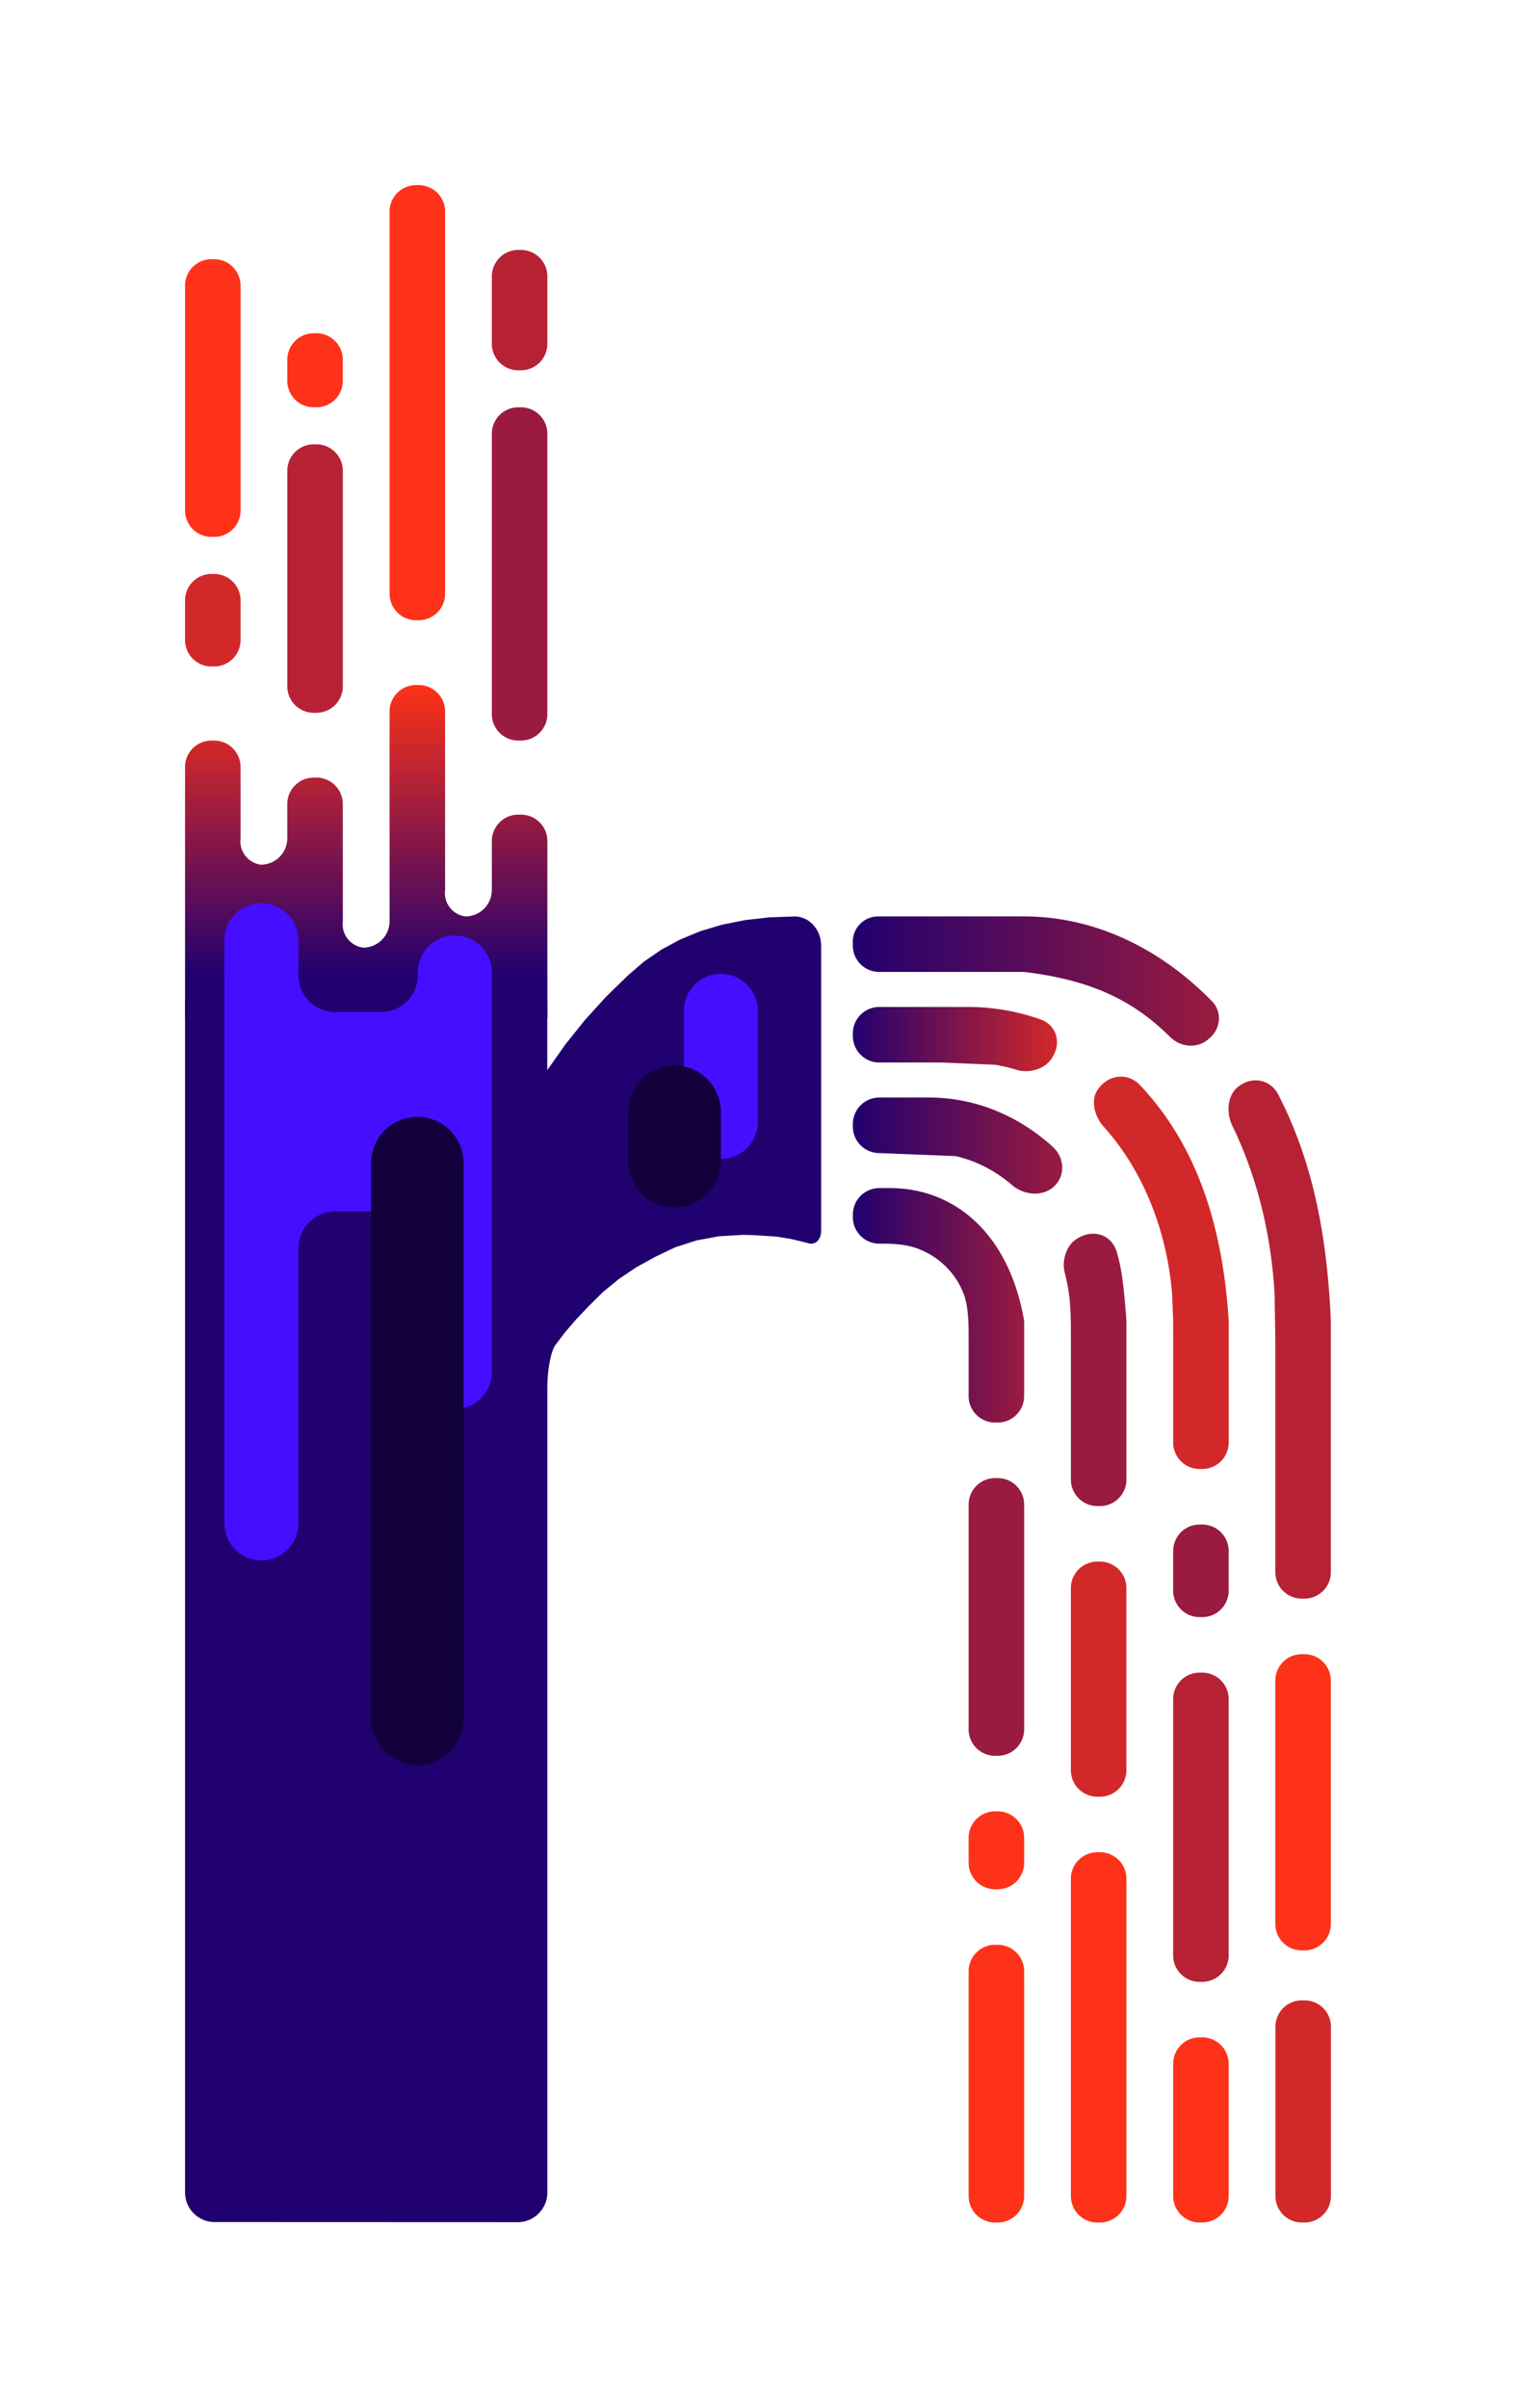 <svg xmlns="http://www.w3.org/2000/svg" xmlns:xlink="http://www.w3.org/1999/xlink" width="309.638" height="491.528" viewBox="0 0 81.925 130.05" xmlns:v="https://vecta.io/nano"><defs><linearGradient id="A" gradientUnits="userSpaceOnUse"><stop stop-color="#21006f" offset="0"/><stop stop-color="#9a1b3f" offset="1"/></linearGradient><linearGradient id="B" x1="9.79" x2="9.79" y1="32.694" y2="17" gradientUnits="userSpaceOnUse"><stop stop-color="#21006f" offset="0"/><stop stop-color="#fe3218" offset="1"/></linearGradient><linearGradient id="C" x1="36.085" x2="55.871" y1="32.989" y2="32.989" xlink:href="#A"/><linearGradient id="D" x1="36.09" x2="47.12" y1="36.124" y2="36.124" gradientUnits="userSpaceOnUse"><stop stop-color="#21006f" offset="0"/><stop stop-color="#d32829" offset="1"/></linearGradient><linearGradient id="E" x1="36.09" x2="47.404" y1="41.876" y2="41.876" gradientUnits="userSpaceOnUse"><stop stop-color="#21006f" offset="0"/><stop stop-color="#9a1b3f" offset="1"/></linearGradient><linearGradient id="F" x1="36.09" x2="45.345" y1="50.505" y2="50.505" xlink:href="#A"/></defs><g transform="translate(10 20)"><g fill="#fe3218"><path d="M54.827 90.045h.142a1.429 1.429 45 0 1 1.429 1.429v7.142a1.429 1.429 135 0 1-1.429 1.429h-.142a1.429 1.429 45 0 1-1.429-1.429v-7.142a1.429 1.429 135 0 1 1.429-1.429z"/><path d="M60.353 88.045h.142a1.429 1.429 45 0 1 1.429 1.429v9.142a1.429 1.429 135 0 1-1.429 1.429h-.142a1.429 1.429 45 0 1-1.429-1.429v-9.142a1.429 1.429 135 0 1 1.429-1.429z" fill="#d32829"/><path d="M54.827 70.345h.142a1.429 1.429 45 0 1 1.429 1.429v13.843a1.429 1.429 135 0 1-1.429 1.429h-.142a1.429 1.429 45 0 1-1.429-1.429V71.774a1.429 1.429 135 0 1 1.429-1.429z" fill="#b62234"/><path d="M49.3 80.045h.142a1.429 1.429 45 0 1 1.429 1.429v17.143a1.429 1.429 135 0 1-1.429 1.429H49.3a1.429 1.429 45 0 1-1.429-1.429V81.474a1.429 1.429 135 0 1 1.429-1.429zm-5.526 5h.142a1.429 1.429 45 0 1 1.429 1.429v12.143a1.429 1.429 135 0 1-1.429 1.429h-.142a1.429 1.429 45 0 1-1.429-1.429V86.474a1.429 1.429 135 0 1 1.429-1.429zm16.574-15.697h.142a1.429 1.429 45 0 1 1.429 1.429v13.142a1.429 1.429 135 0 1-1.429 1.429h-.142a1.429 1.429 45 0 1-1.429-1.429V70.777a1.429 1.429 135 0 1 1.429-1.429z"/><path d="M54.827 62.345h.142a1.429 1.429 45 0 1 1.429 1.429v2.143a1.429 1.429 135 0 1-1.429 1.429h-.142a1.429 1.429 45 0 1-1.429-1.429v-2.142a1.429 1.429 135 0 1 1.429-1.429z" fill="#9a1b3f"/><path d="M49.3 64.348h.142a1.429 1.429 45 0 1 1.429 1.429v9.84a1.429 1.429 135 0 1-1.429 1.429H49.3a1.429 1.429 45 0 1-1.429-1.429v-9.84a1.429 1.429 135 0 1 1.429-1.429z" fill="#d32829"/><path d="M43.774 77.837h.142a1.429 1.429 45 0 1 1.429 1.429v1.35a1.429 1.429 135 0 1-1.429 1.429h-.142a1.429 1.429 45 0 1-1.429-1.429v-1.35a1.429 1.429 135 0 1 1.429-1.429z"/><path d="M43.774 59.837h.142a1.429 1.429 45 0 1 1.429 1.429v12.142a1.429 1.429 135 0 1-1.429 1.429h-.142a1.429 1.429 45 0 1-1.429-1.429V61.266a1.429 1.429 135 0 1 1.429-1.429z" fill="#9a1b3f"/><path d="M56.858 38.743c-.516.44-.61 1.349-.264 2.058 1.319 2.712 2.108 5.855 2.286 9.119l.039 2.428v12.571a1.429 1.429 45 0 0 1.429 1.429h.142a1.429 1.429 135 0 0 1.429-1.429V51.348c-.227-5.286-1.193-9.006-2.83-12.208-.448-.877-1.481-1.037-2.231-.398z" fill="#b62234"/><path d="M36.085 30.866v.203a1.429 1.429 45 0 0 1.429 1.429h7.831c3.754.447 5.983 1.622 7.892 3.516.56.556 1.452.638 2.052.126l.082-.07c.6-.512.68-1.422.128-1.986-2.521-2.577-5.553-4.14-8.729-4.503-.784-.09-1.428-.082-1.431-.082h-7.887a1.368 1.368 135 0 0-1.368 1.368z" fill="url(#C)"/><path d="M49.318 38.856c-.379.556-.197 1.423.331 2.008 2.086 2.313 3.406 5.537 3.691 9.025l.058 1.459v1h.001v5.568a1.429 1.429 45 0 0 1.429 1.429h.142a1.429 1.429 135 0 0 1.429-1.429v-6.568h0v-.001h0v-.001h0v-.001c-.363-5.803-2.07-9.859-4.801-12.741-.669-.706-1.73-.553-2.279.251z" fill="#d32829"/><path d="M36.09 35.819v.142a1.429 1.429 45 0 0 1.429 1.429h3.397l2.851.12a9.04 9.04 0 0 1 1.16.273c.669.205 1.503-.017 1.897-.596l.015-.022c.537-.787.287-1.791-.612-2.105a11.95 11.95 0 0 0-2.453-.579c-.782-.099-1.425-.092-1.425-.092h-4.831a1.429 1.429 135 0 0-1.429 1.429z" fill="url(#D)"/><path d="M48.101 46.977c-.505.367-.722 1.147-.563 1.764.1.388.178.783.233 1.183.108.781.101 1.872.101 2.424v7.571a1.429 1.429 45 0 0 1.429 1.429h.142a1.429 1.429 135 0 0 1.429-1.429v-8.571c-.155-2.193-.301-2.95-.509-3.685-.295-1.042-1.385-1.325-2.262-.687z" fill="#9a1b3f"/><path d="M36.09 40.711v.143a1.429 1.429 45 0 0 1.429 1.429l4.115.161c1.101.249 2.143.782 3.052 1.561.598.513 1.514.645 2.152.18.706-.514.782-1.578.044-2.249-1.507-1.369-3.317-2.25-5.235-2.545-.779-.12-1.426-.109-1.43-.109h-2.699a1.429 1.429 135 0 0-1.429 1.429z" fill="url(#E)"/><path d="M36.09 45.602v.143a1.429 1.429 45 0 0 1.429 1.429c.315 0 1.231-.022 1.974.232 1.209.414 2.17 1.349 2.602 2.531.27.737.249 1.847.249 2.4h.001v3.071a1.429 1.429 45 0 0 1.429 1.429h.142a1.429 1.429 135 0 0 1.429-1.429v-4.071c-.814-4.697-3.744-7.164-7.255-7.164h-.571a1.429 1.429 135 0 0-1.429 1.429z" fill="url(#F)"/></g><path d="M11.053 18.429v11.327a1.429 1.429 135 0 1-1.429 1.429 1.274 1.274 52.452 0 1-1.098-1.429v-6.327A1.429 1.429 45 0 0 7.097 22h-.143a1.429 1.429 135 0 0-1.429 1.429v1.846a1.429 1.429 135 0 1-1.429 1.429A1.274 1.274 52.478 0 1 3 25.275v-3.846A1.429 1.429 45 0 0 1.571 20h-.142A1.429 1.429 135 0 0 0 21.429V35a0 0 45 0 0 0 0h19.58v-9.571A1.429 1.429 45 0 0 18.151 24h-.143a1.429 1.429 135 0 0-1.429 1.429v2.642a1.429 1.429 135 0 1-1.429 1.429 1.274 1.274 52.465 0 1-1.098-1.429v-9.643A1.429 1.429 45 0 0 12.624 17h-.142a1.429 1.429 135 0 0-1.429 1.429z" fill="url(#B)" paint-order="normal"/><path d="M18.008 2h.142a1.429 1.429 45 0 1 1.429 1.429v15.142A1.429 1.429 135 0 1 18.15 20h-.142a1.429 1.429 45 0 1-1.429-1.429V3.429A1.429 1.429 135 0 1 18.008 2z" fill="#9a1b3f"/><path d="M6.955 4h.143a1.429 1.429 45 0 1 1.429 1.429v11.642A1.429 1.429 135 0 1 7.097 18.5h-.143a1.429 1.429 45 0 1-1.429-1.429V5.429A1.429 1.429 135 0 1 6.955 4z" fill="#b62234"/><path d="M1.429 11h.143A1.429 1.429 45 0 1 3 12.429v2.143A1.429 1.429 135 0 1 1.571 16h-.143A1.429 1.429 45 0 1 0 14.571v-2.142A1.429 1.429 135 0 1 1.429 11z" fill="#d32829"/><path d="M18.008-6.5h.142a1.429 1.429 45 0 1 1.429 1.429v3.643A1.429 1.429 135 0 1 18.15 0h-.142a1.429 1.429 45 0 1-1.429-1.429v-3.642A1.429 1.429 135 0 1 18.008-6.5z" fill="#b62234"/><path d="M12.482-10h.143a1.429 1.429 45 0 1 1.429 1.429v20.642a1.429 1.429 135 0 1-1.429 1.429h-.143a1.429 1.429 45 0 1-1.429-1.429V-8.571A1.429 1.429 135 0 1 12.482-10zM6.955-2h.143A1.429 1.429 45 0 1 8.526-.571V.571A1.429 1.429 135 0 1 7.097 2h-.143A1.429 1.429 45 0 1 5.526.571V-.571A1.429 1.429 135 0 1 6.955-2zM1.429-6h.143A1.429 1.429 45 0 1 3-4.571V7.571A1.429 1.429 135 0 1 1.571 9h-.143A1.429 1.429 45 0 1 0 7.571V-4.571A1.429 1.429 135 0 1 1.429-6z" fill="#fe3218"/><path d="M0 34.281v64.144a1.6 1.6 0 0 0 1.588 1.596l16.404.006c.877-.006 1.587-.725 1.587-1.602V54.901c0-.877.183-1.896.438-2.257l.521-.686.604-.703.686-.719.769-.761.852-.695.934-.628 1.017-.562 1.091-.521 1.158-.372 1.224-.223 1.29-.074.552.012 1.141.073.234.029.569.092.172.034.774.19.024.006c.014 0 .035.011.048.015.386.116.698-.19.698-.686V31.088c0-.877-.642-1.586-1.434-1.587h-.001l-1.383.05h-.001l-.003.001-1.305.148-.007.002-1.227.246-.011.003-1.15.344-.013.005-1.073.441-1.012.544-.017.01-.921.633-.019.014-.845.728-.01.008-.018.017-1.137 1.108-.067.069-.017.018-1.068 1.175-.047.054-.017.021-.003.004-.992 1.239-.04.053-.016.022-.913 1.298-.032.047-.001.001V34.28a1.588 1.588 45 0 0-1.587-1.587H1.587A1.59 1.59 0 0 0 0 34.28z" fill="#21006f"/><path d="m28.954 32.6a2 2 45 0 1 2 2v6a2 2 135 0 1-2 2 2 2 45 0 1-2-2v-6a2 2 135 0 1 2-2z" fill="#450eff"/><path d="M26.454 37.553a2.5 2.5 45 0 1 2.5 2.5v2.658a2.5 2.5 135 0 1-2.5 2.5 2.5 2.5 45 0 1-2.5-2.5v-2.658a2.5 2.5 135 0 1 2.5-2.5z" fill="#11003c"/><path d="M2.126 30.783v31.503a2 2 45 0 0 2 2 2 2 135 0 0 2-2V47.435a2 2 135 0 1 2-2h2.453a2 2 45 0 1 2 2v6.675a2 2 45 0 0 2 2h0a2 2 135 0 0 2-2V32.527a2 2 45 0 0-2-2h0a2 2 135 0 0-2 2v.142a2 2 135 0 1-2 2H8.126a2 2 45 0 1-2-2v-1.886a2 2 45 0 0-2-2 2 2 135 0 0-2 2z" fill="#450eff"/><path d="m12.553 40.327a2.5 2.5 45 0 1 2.5 2.5v30a2.5 2.5 135 0 1-2.5 2.5 2.5 2.5 45 0 1-2.5-2.5v-30a2.5 2.5 135 0 1 2.5-2.5z" fill="#11003c"/></g></svg>